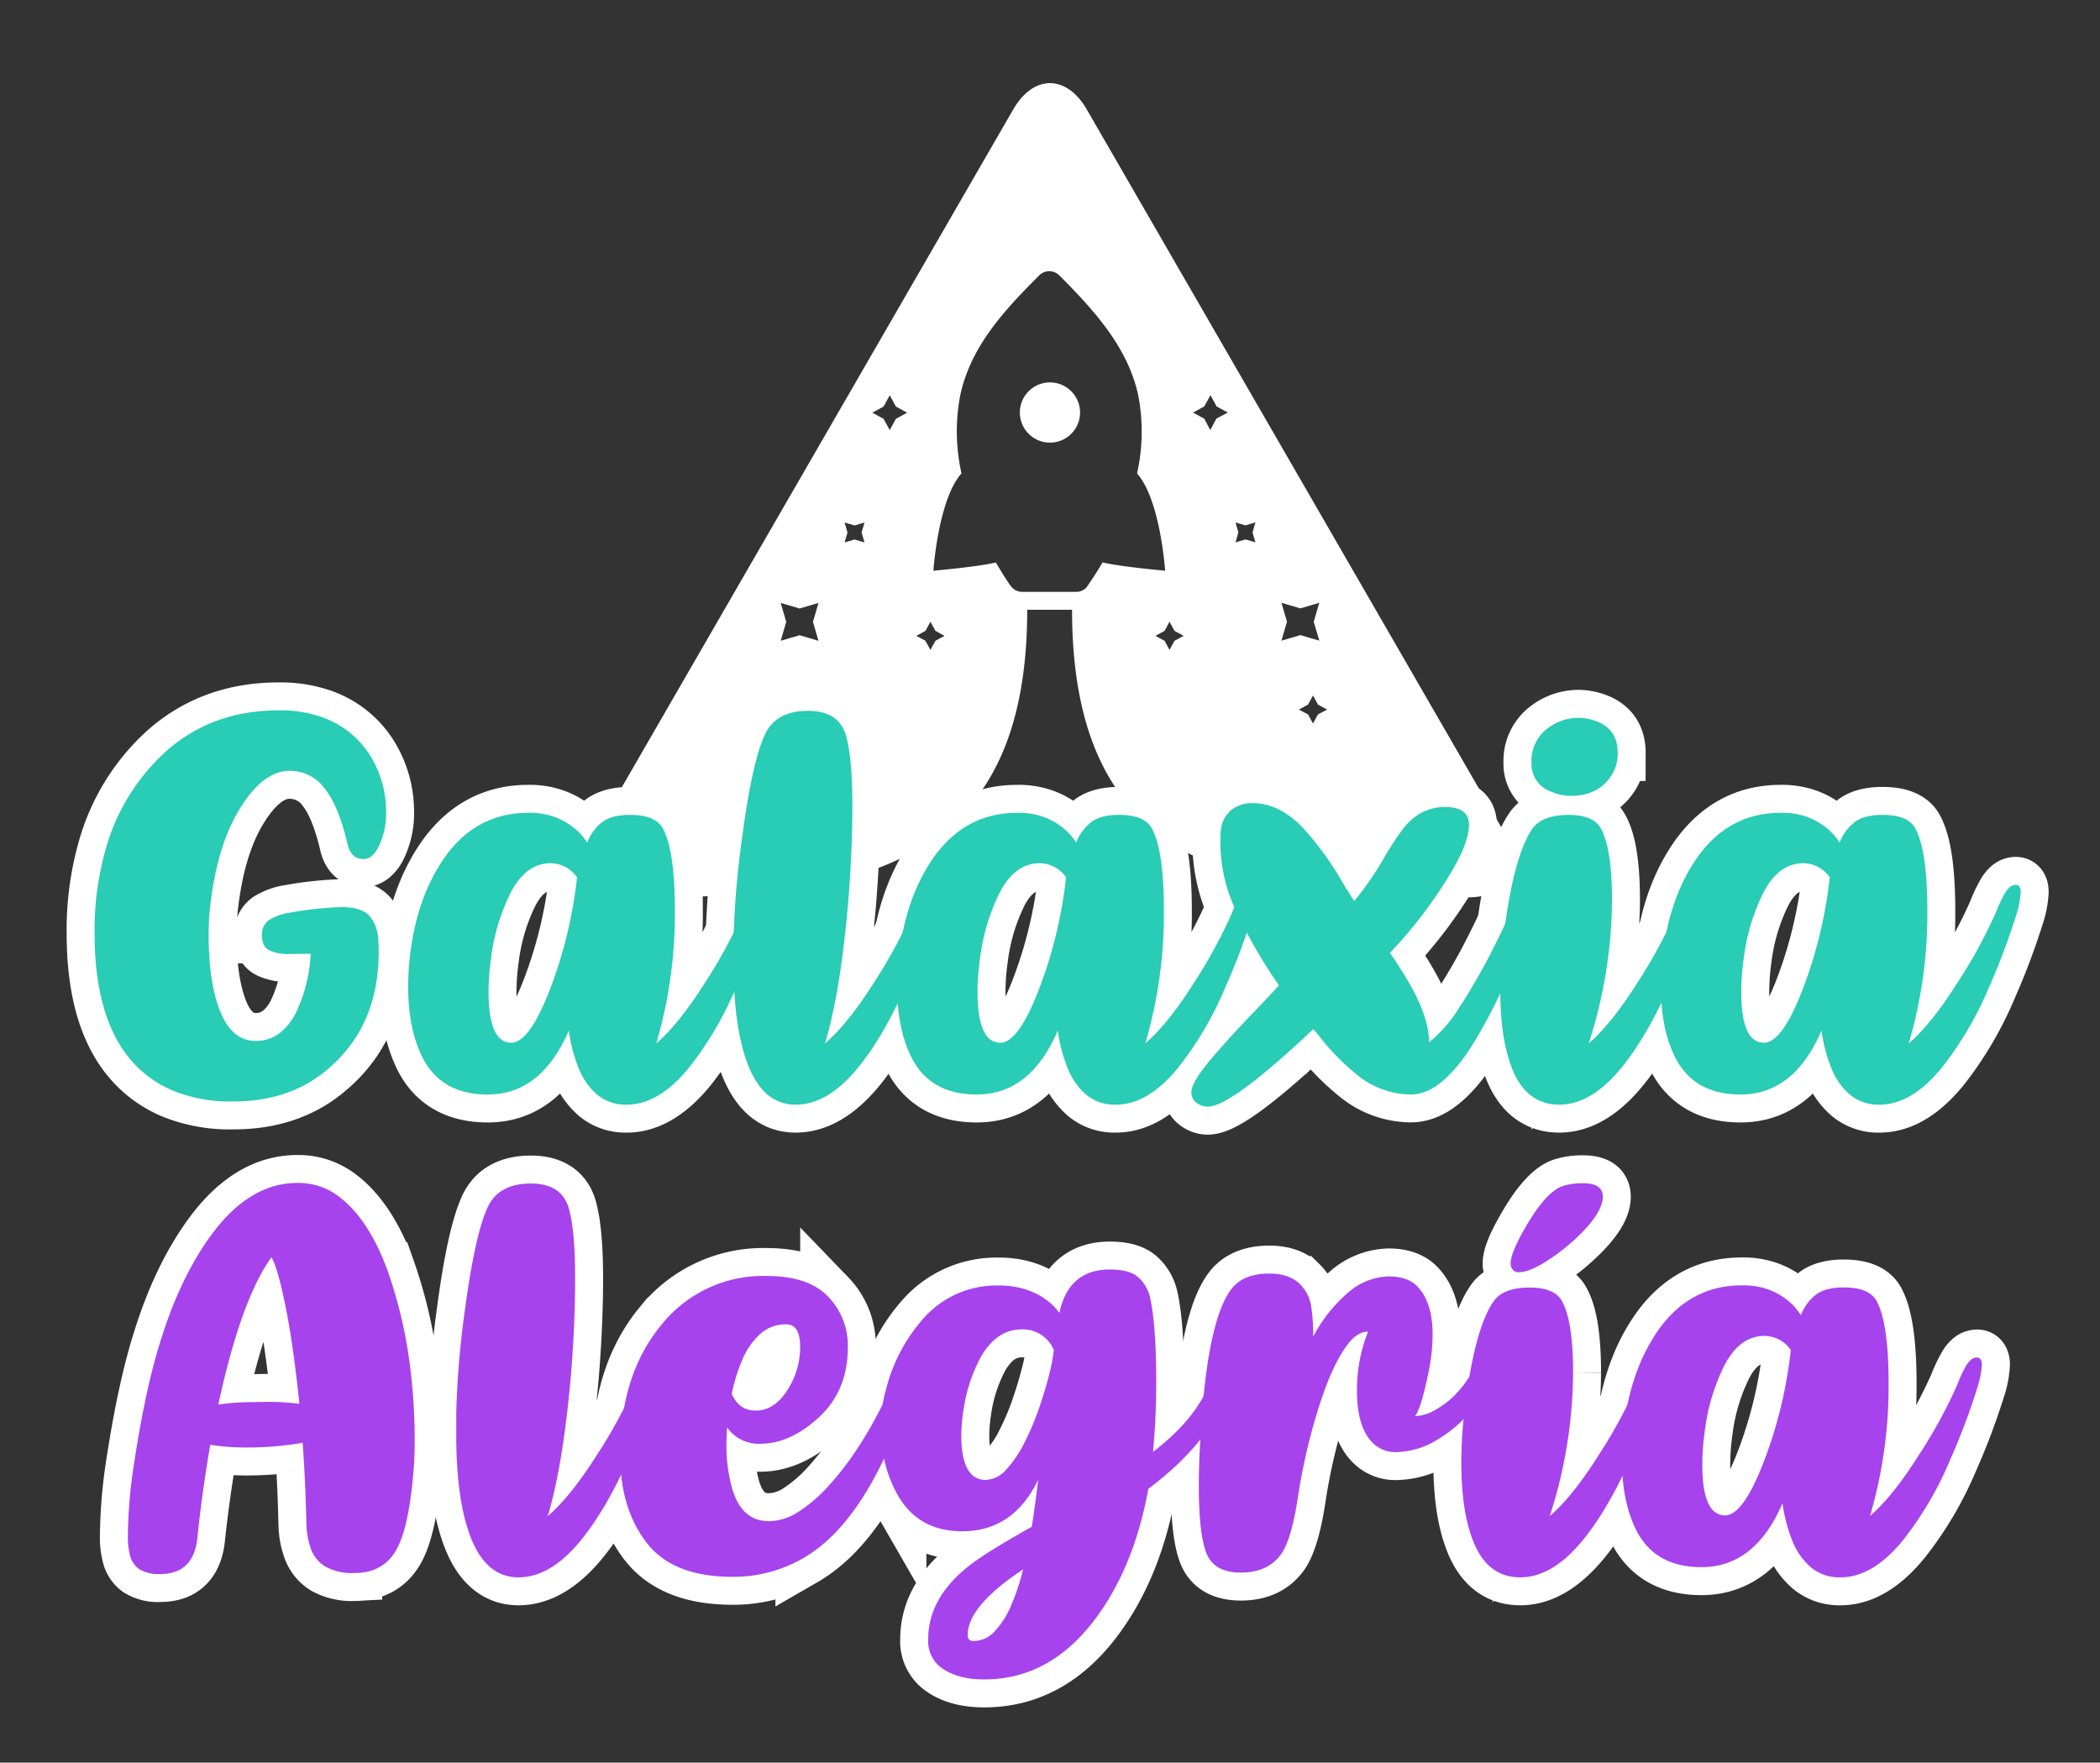 <svg xmlns="http://www.w3.org/2000/svg" viewBox="0 0 488.26 409.85"><rect x="0" y="0" width="488.26" height="409.85" fill="#333333" stroke="none"/><defs><style>.cls-1,.cls-2{fill:#fff;}.cls-2{stroke:#fff;stroke-miterlimit:10;stroke-width:13px;}.cls-3{fill:#29ccb4;}.cls-4{fill:#a643ed;}</style></defs><g id="OBJECTS"><path class="cls-1" d="M349.9,193.83,252.68,25.45c-4.71-8.15-12.4-8.15-17.1,0L138.35,193.83c-4.7,8.15-.85,14.82,8.56,14.82l5.64-.05c50.36,0,86.28-9.3,86.28-66.81h10.43c0,57.51,35.91,66.81,86.27,66.81l5.82.05C350.75,208.65,354.6,202,349.9,193.83Zm-165.77-27.7L183,168.25l-1.15-2.12L179.7,165l2.12-1.16L183,161.7l1.16,2.12,2.12,1.16ZM190.3,149l-4.38-1.29-4.4,1.28,1.28-4.39-1.28-4.4,4.39,1.29,4.39-1.29-1.28,4.4ZM201,126.13l-2.32-.68-2.31.68.68-2.31-.68-2.32,2.32.68,2.32-.68-.69,2.32ZM206.87,100l-1.43-2.61-2.61-1.43,2.61-1.43,1.43-2.62,1.43,2.62,2.61,1.43-2.61,1.43ZM217.49,149l-1.16,2.12L215.17,149l-2.11-1.15,2.11-1.16,1.16-2.12,1.16,2.12,2.11,1.16Zm55.59,0-1.16,2.12L270.77,149l-2.12-1.15,2.12-1.16,1.15-2.12,1.16,2.12,2.12,1.16Zm-16.72-18.25c-1.11,2-3.66,5.76-3.79,5.88a3.25,3.25,0,0,1-2.32,1H237.66a3.32,3.32,0,0,1-2.68-1.4c-1.16-1.64-2.3-3.48-3.43-5.44-3.71.95-14.53,1.92-14.53,1.92s1.09-16.49,6.53-22.64a44.52,44.52,0,0,1-.29-18.13c2.36-11.18,10-19.58,18.38-27.92a3.29,3.29,0,0,1,4.64,0c8,8,16,16.76,18.37,27.93a44.57,44.57,0,0,1-.28,18.14c5.44,6.13,6.53,22.62,6.53,22.62S260.08,131.73,256.36,130.77Zm26.45-33.41L281.39,100,280,97.36l-2.61-1.43L280,94.5l1.44-2.62,1.42,2.62,2.62,1.43Zm9.08,28.77-2.31-.68-2.32.68.67-2.31-.67-2.32,2.32.68,2.31-.68-.67,2.32Zm6.05,14.06,4.4,1.29,4.4-1.29-1.29,4.4,1.29,4.39-4.4-1.28-4.4,1.29,1.29-4.4Zm8.5,25.94-1.16,2.12-1.16-2.12L302,165l2.12-1.16,1.16-2.12,1.16,2.12,2.12,1.16Z"/><path class="cls-1" d="M251.12,95.92a7,7,0,1,0-7,7A7,7,0,0,0,251.12,95.92Z"/><path class="cls-2" d="M54.33,256.11A35.3,35.3,0,0,1,40,253.52Q22,245.63,22,217.1a68.66,68.66,0,0,1,2.59-19.71,48,48,0,0,1,13.77-22.47q10.78-9.73,26.4-9.74a29.17,29.17,0,0,1,10.37,1.67A21.61,21.61,0,0,1,87,177.34a24.72,24.72,0,0,1,2.77,11.24,17.89,17.89,0,0,1-1.85,8.52q-1.44,2.66-3.4,2.66-2.94,0-3.74-3.58-2.08-8.81-5.33-12.88a10.08,10.08,0,0,0-8.16-4.06q-6.16,0-11.61,8.93t-6.94,23.75c-.16,1.61-.23,3.43-.23,5.47q0,10.26,2.3,16.77c1.84,5.26,4.73,7.89,8.64,7.89s7.11-2.17,9.34-6.51a36.57,36.57,0,0,0,3.46-13.77l-5.07.06a10.09,10.09,0,0,1-4.58-.87c-1.14-.57-1.7-1.73-1.7-3.45a4,4,0,0,1,1.75-3.64,13,13,0,0,1,4.87-1.67,78.1,78.1,0,0,1,12-1.26c3,0,5.11.68,6.34,2a9,9,0,0,1,2.07,5.56c.08.89.12,1.83.12,2.83q0,17.81-12.57,27.89Q66.9,256.12,54.33,256.11Z"/><path class="cls-2" d="M145.73,256.86a10.35,10.35,0,0,1-6.83-2.27,15.58,15.58,0,0,1-4.35-6.17,36.18,36.18,0,0,1-2.31-8.79q-6.39,14.88-18.84,14.87-10.73,0-15.1-8.47-3.39-6.69-3.4-16.54c0-1.77.08-3.55.23-5.36q1.28-14.46,7.9-24.26Q110.46,189,122.79,189a17.32,17.32,0,0,1,6.26,1,15.79,15.79,0,0,1,4.55,2.62,13.54,13.54,0,0,1,2.91,3.31,11.27,11.27,0,0,1,3.37-4.67q2.22-1.78,6.6-1.78,5.76,0,7.55,3,2.88,5.07,2.88,19.3a107.2,107.2,0,0,1-4.32,30.83q5.29-4.55,11.38-14.2a115.53,115.53,0,0,0,8.79-16.17,31.77,31.77,0,0,1,2-4.38,5.56,5.56,0,0,1,1.44-1.76,2.26,2.26,0,0,1,1.18-.37c.77,0,1.16.56,1.16,1.67a21.33,21.33,0,0,1-1.16,5.71,155.09,155.09,0,0,1-6.28,16.59,80.37,80.37,0,0,1-10.77,18.38Q153.27,256.86,145.73,256.86Zm-26.85-14.4q4.2,0,9-12.45a104.47,104.47,0,0,0,6.28-26,7.52,7.52,0,0,0-6.11-3.28q-5.82,0-9.4,7a47.16,47.16,0,0,0-4.49,15.09,58.07,58.07,0,0,0-.58,7.73Q113.57,242.46,118.88,242.46Z"/><path class="cls-2" d="M185,256.86q-8.07,0-11.64-10.77-2.82-8.47-2.82-22.36v-5.07a208.44,208.44,0,0,1,2-23.86q2.29-17.3,5.18-23.74,2.53-5.76,10.14-5.76,7.16,0,8.82,5.7,1.5,5.19,1.5,16.42,0,10.5-1,22.77-1.84,20.75-5.36,32.44,5.31-4.55,11.41-14.2A114.13,114.13,0,0,0,212,212.26a32.78,32.78,0,0,1,2.05-4.38,5.3,5.3,0,0,1,1.44-1.76,2.2,2.2,0,0,1,1.18-.37c.77,0,1.15.56,1.15,1.67a20.31,20.31,0,0,1-1.21,5.71q-7.44,23.16-17,35Q192.52,256.86,185,256.86Z"/><path class="cls-2" d="M259.43,256.86a10.35,10.35,0,0,1-6.83-2.27,15.48,15.48,0,0,1-4.35-6.17,35.73,35.73,0,0,1-2.31-8.79q-6.39,14.88-18.84,14.87-10.72,0-15.1-8.47-3.41-6.69-3.4-16.54c0-1.77.08-3.55.23-5.36q1.28-14.46,7.89-24.26Q224.16,189,236.49,189a17.27,17.27,0,0,1,6.25,1,15.72,15.72,0,0,1,4.56,2.62,14,14,0,0,1,2.91,3.31,11.18,11.18,0,0,1,3.37-4.67q2.22-1.78,6.6-1.78,5.76,0,7.54,3,2.89,5.07,2.89,19.3a106.85,106.85,0,0,1-4.33,30.83q5.31-4.55,11.39-14.2a114.27,114.27,0,0,0,8.78-16.17,32.78,32.78,0,0,1,2.05-4.38,5.56,5.56,0,0,1,1.44-1.76,2.23,2.23,0,0,1,1.18-.37c.77,0,1.15.56,1.15,1.67a21.23,21.23,0,0,1-1.15,5.71,155.09,155.09,0,0,1-6.28,16.59,80.37,80.37,0,0,1-10.78,18.38Q267,256.86,259.43,256.86Zm-26.86-14.4q4.22,0,9-12.45a104,104,0,0,0,6.28-26,7.5,7.5,0,0,0-6.1-3.28q-5.84,0-9.4,7a47.16,47.16,0,0,0-4.49,15.09,56.44,56.44,0,0,0-.58,7.73Q227.27,242.46,232.57,242.46Z"/><path class="cls-2" d="M280.86,257.33a4.06,4.06,0,0,1-2.73-1A2.94,2.94,0,0,1,277,254q0-2.47,5.13-8.41,4.56-5.25,9.57-10.43,3.51-3.63,5.64-6a115.21,115.21,0,0,1-10.2-17.81,36.81,36.81,0,0,1-3.39-15.21c0-.85,0-1.68.05-2.48a7.22,7.22,0,0,1,2.42-5.22,7.79,7.79,0,0,1,5-1.64q6.39,0,12,6.05a73.81,73.81,0,0,1,8.76,12.1q1.5,2.53,2.88,4.61a69.81,69.81,0,0,0,6.86-9.91A66.23,66.23,0,0,1,326,193q4-5.37,10-5.36,5.53,0,5.53,4.15,0,3.85-3.68,10.25a105.35,105.35,0,0,1-14.7,19.54c1.12,1.54,2.4,3.51,3.86,5.93q5.25,8.72,5.25,14.87a33,33,0,0,0,7.23-8.44,139.37,139.37,0,0,0,7-12.07q3.17-6.17,4.55-9.57a32.78,32.78,0,0,1,2.05-4.38,5.18,5.18,0,0,1,1.47-1.76,2.35,2.35,0,0,1,1.21-.37c.73,0,1.09.52,1.09,1.56q0,3.27-4.26,14.52a117.07,117.07,0,0,1-10.43,21.38q-7.2,11.23-14.12,11.23a19.85,19.85,0,0,1-12.5-4.55,52.92,52.92,0,0,1-8.53-8.64c-.58-.73-1.14-1.4-1.68-2Q286.23,257.32,280.86,257.33Z"/><path class="cls-2" d="M362.52,256.86q-7.89,0-11.18-9-2.54-6.8-2.53-17.86a102.36,102.36,0,0,1,.86-12.85q2.31-18.43,6.74-24.61,2.25-3,8.24-3.05,5.66,0,7.44,2.94,2.7,4.55,2.71,16.88a110.13,110.13,0,0,1-5.42,33.31q5.3-4.55,11.38-14.2a115.53,115.53,0,0,0,8.79-16.17,33,33,0,0,1,2-4.38,5.56,5.56,0,0,1,1.44-1.76,2.26,2.26,0,0,1,1.19-.37c.76,0,1.15.56,1.15,1.67a20.68,20.68,0,0,1-1.21,5.71q-7.44,23.16-17,35Q370.07,256.86,362.52,256.86Zm2.65-71.8a11.29,11.29,0,0,1-4.38-.92,6.86,6.86,0,0,1-4.72-6.86,9.4,9.4,0,0,1,3.8-7.95,11.82,11.82,0,0,1,7.15-2.42,12.16,12.16,0,0,1,4.32.86q4.79,1.9,4.78,7.32a9.37,9.37,0,0,1-2,6Q371.05,185.07,365.17,185.06Z"/><path class="cls-2" d="M437,256.86a10.34,10.34,0,0,1-6.82-2.27,15.6,15.6,0,0,1-4.36-6.17,36.18,36.18,0,0,1-2.3-8.79q-6.39,14.88-18.84,14.87-10.72,0-15.1-8.47-3.41-6.69-3.4-16.54c0-1.77.07-3.55.23-5.36q1.26-14.46,7.89-24.26Q401.71,189,414,189a17.27,17.27,0,0,1,6.25,1,15.53,15.53,0,0,1,4.55,2.62,13.54,13.54,0,0,1,2.91,3.31,11.29,11.29,0,0,1,3.38-4.67q2.21-1.78,6.59-1.78,5.76,0,7.55,3,2.88,5.07,2.88,19.3a107.2,107.2,0,0,1-4.32,30.83q5.31-4.55,11.38-14.2A113.46,113.46,0,0,0,464,212.26a32.78,32.78,0,0,1,2.05-4.38,5.3,5.3,0,0,1,1.44-1.76,2.2,2.2,0,0,1,1.18-.37c.77,0,1.15.56,1.15,1.67a21.23,21.23,0,0,1-1.15,5.71,157.26,157.26,0,0,1-6.28,16.59,80.74,80.74,0,0,1-10.78,18.38Q444.53,256.86,437,256.86Zm-26.85-14.4q4.2,0,9-12.45a104,104,0,0,0,6.28-26,7.52,7.52,0,0,0-6.11-3.28q-5.82,0-9.39,7a47.41,47.41,0,0,0-4.5,15.09,58,58,0,0,0-.57,7.73Q404.82,242.46,410.12,242.46Z"/><path class="cls-2" d="M37.28,366a8.44,8.44,0,0,1-4.93-1.15,5.41,5.41,0,0,1-2.1-3.09,16.52,16.52,0,0,1-.52-4.35,116.49,116.49,0,0,1,1.49-17.51q2.78-18,6.46-29.22,4.6-14.4,11.87-24.09,8.7-11.52,19.59-11.52a15.57,15.57,0,0,1,8.94,2.65q7.36,5.07,12,17.63a107.61,107.61,0,0,1,5.53,24.84,133.24,133.24,0,0,1,.81,14.17q0,4-.23,7.15-1,12.68-3.63,18.09-3,6.17-10.2,6.17a12.82,12.82,0,0,1-6.6-1.44,8,8,0,0,1-3.4-4,17.89,17.89,0,0,1-1.12-6q-.24-10-.87-18.84c-1.26.23-3,.46-5.07.69a77.86,77.86,0,0,1-7.78.4,54.58,54.58,0,0,1-8.64-.63q-2,11.76-3.06,21.78C45.23,363.25,42.38,366,37.28,366ZM50.76,326.6a53.21,53.21,0,0,1,7.66-.57l3.64-.06a55.9,55.9,0,0,1,7.54.46q-1.44-14-3.28-23c-1.23-6-2.31-9.68-3.23-11.07Q56,302.29,50.76,326.6Z"/><path class="cls-2" d="M120.55,366.77q-8.07,0-11.64-10.78-2.84-8.46-2.83-22.36v-5.07a208.29,208.29,0,0,1,2-23.85q2.31-17.29,5.19-23.75,2.53-5.76,10.14-5.76,7.14,0,8.82,5.71,1.49,5.18,1.49,16.42,0,10.49-1,22.76-1.85,20.75-5.36,32.45,5.29-4.56,11.41-14.21a112.34,112.34,0,0,0,8.81-16.16,32.78,32.78,0,0,1,2.05-4.38,5.44,5.44,0,0,1,1.44-1.76,2.25,2.25,0,0,1,1.18-.38c.77,0,1.15.56,1.15,1.68a20.32,20.32,0,0,1-1.21,5.7q-7.43,23.16-17,35Q128.1,366.77,120.55,366.77Z"/><path class="cls-2" d="M170.28,366.65q-13.89,0-20-8t-6.11-20.43q0-18.45,9.48-30a30.3,30.3,0,0,1,24.52-11.52q9.79,0,14.38,4.81a16.34,16.34,0,0,1,4.58,11.72q0,10.09-6.68,16.28t-13.66,6.2a9,9,0,0,1-7.72-3.75c-.12,1.27-.17,2.6-.17,4a37.22,37.22,0,0,0,1.15,9.51q2.13,8.24,8.7,8.24a12.87,12.87,0,0,0,7-2.25,34.19,34.19,0,0,0,6.8-5.85,68.42,68.42,0,0,0,6.14-7.81,87.62,87.62,0,0,0,5-8.3c1.44-2.72,2.61-5.16,3.49-7.31a32.78,32.78,0,0,1,2.05-4.38,5.19,5.19,0,0,1,1.44-1.76,2.22,2.22,0,0,1,1.18-.38c.77,0,1.15.56,1.15,1.68a20.32,20.32,0,0,1-1.21,5.7q-9.74,30.44-25,39.24A32.4,32.4,0,0,1,170.28,366.65ZM175.7,328q4.32,0,7.34-4.72a18.36,18.36,0,0,0,3-10.09q0-5.24-3.23-5.24a8.78,8.78,0,0,0-6.08,2.25,17.09,17.09,0,0,0-4.12,5.93,39.66,39.66,0,0,0-2.48,8C171.32,326.76,173.16,328,175.7,328Z"/><path class="cls-2" d="M228.83,390.51q-6.17,0-9.86-2.65a7.67,7.67,0,0,1-3.17-6.68q0-10.79,11.93-18.85,4.44-3,12.16-7.32.69-4.26,1.5-10.95-5.76,12-17.69,12-10,0-14.81-8.12a30.05,30.05,0,0,1-4-15.74q0-.51.06-2.91a26.24,26.24,0,0,1,1-6,39.36,39.36,0,0,1,9-17,22.63,22.63,0,0,1,17.23-7.37,19.92,19.92,0,0,1,6.54,1,16.91,16.91,0,0,1,4.67,2.43,14.08,14.08,0,0,1,2.91,2.93q2.19-10.08,11.75-10.08,4.56,0,6.6,1.81a8.9,8.9,0,0,1,2.74,4.7q1.44,6.41,1.44,19.82,0,7.9-.75,16.08,9.57-7.32,12.91-15.38a30.05,30.05,0,0,1,2.07-4.38c.85-1.42,1.71-2.14,2.59-2.14s1.1.5,1.1,1.5c0,2.54-.87,5.67-2.59,9.4q-4.79,10.31-17.18,19.59-3.33,18.5-12.67,30.71Q243.86,390.52,228.83,390.51Zm.34-46.39a6.61,6.61,0,0,0,4.84-2.48,27,27,0,0,0,4.24-6.31,63.11,63.11,0,0,0,3.37-8q1.44-4.21,2.33-7.81a37.74,37.74,0,0,0,1.07-5.62,7.77,7.77,0,0,0-7.49-4.78q-5.82,0-9.51,6.45a37.28,37.28,0,0,0-4,12.27,40.5,40.5,0,0,0-.51,5.88Q223.53,344.13,229.17,344.12Zm-2.88,37.46a6.78,6.78,0,0,0,5.07-2.33,21,21,0,0,0,3.81-6.11,54.49,54.49,0,0,0,2.7-8.21Q225,373.45,225,380.14C225,381.1,225.45,381.58,226.29,381.58Z"/><path class="cls-2" d="M288.53,365.67q-6.11,0-7.95-4.32t-1.85-15.9q0-6.51.69-16,1.74-23.22,7-29.85,2.78-3.46,8.71-3.46,4.6,0,7.08,2.42a9.08,9.08,0,0,1,2.65,5.24,43.69,43.69,0,0,1,.47,7,34.31,34.31,0,0,1,8.15-10.25,14.75,14.75,0,0,1,9.42-3.75c2.84,0,5,.73,6.51,2.19q3.69,3.69,3.69,11.35a45.27,45.27,0,0,1-1.09,9.4q-1.62,7.77-3,9.56a10.35,10.35,0,0,0,5.16-1.73,20.1,20.1,0,0,0,5-4.15,23.7,23.7,0,0,0,3.31-4.78,12.93,12.93,0,0,1,1.24-2,2.72,2.72,0,0,1,1-.83,2.33,2.33,0,0,1,.9-.18c.69,0,1,.47,1,1.39q0,4.72-3.63,9.79a28.56,28.56,0,0,1-8.35,7.67,18.93,18.93,0,0,1-9.91,3.17,7.48,7.48,0,0,1-5.31-1.9c-2.61-2.39-3.91-6.53-3.91-12.45a36,36,0,0,1,2.59-13.66c-1.69,0-3.29,1-4.78,3q-4.1,5.41-7.61,17.63a138.08,138.08,0,0,0-3.86,17.4q-1.56,10.6-4.15,13.95Q294.58,365.67,288.53,365.67Z"/><path class="cls-2" d="M353.47,366.77q-7.89,0-11.18-9-2.54-6.79-2.53-17.86a104.44,104.44,0,0,1,.86-12.86q2.31-18.44,6.75-24.6,2.24-3.06,8.24-3.06,5.64,0,7.43,2.94,2.71,4.56,2.71,16.89a110.18,110.18,0,0,1-5.42,33.31q5.31-4.56,11.38-14.21a113.92,113.92,0,0,0,8.79-16.16,32.78,32.78,0,0,1,2.05-4.38A5.19,5.19,0,0,1,384,316a2.22,2.22,0,0,1,1.18-.38c.77,0,1.15.56,1.15,1.68a20.32,20.32,0,0,1-1.21,5.7q-7.42,23.16-17,35Q361,366.77,353.47,366.77Zm-.34-70.94a1.73,1.73,0,0,1-1.38-.58,2.12,2.12,0,0,1-.52-1.49q0-2.25,2.94-7.49,5.11-9.16,9.22-10.49a15.31,15.31,0,0,1,4.66-.64c3.08,0,4.61,1,4.61,3.12s-1.38,4.6-4.15,7.6a46.74,46.74,0,0,1-8.24,6.95Q355.73,295.83,353.13,295.83Z"/><path class="cls-2" d="M427.93,366.77a10.3,10.3,0,0,1-6.83-2.28,15.44,15.44,0,0,1-4.35-6.16,35.85,35.85,0,0,1-2.31-8.79q-6.39,14.86-18.84,14.87-10.73,0-15.1-8.47-3.4-6.69-3.4-16.54c0-1.77.08-3.56.23-5.36q1.28-14.48,7.9-24.26,7.42-10.89,19.76-10.89a17.27,17.27,0,0,1,6.25,1,16,16,0,0,1,4.56,2.62,13.58,13.58,0,0,1,2.91,3.32,11.21,11.21,0,0,1,3.37-4.67q2.22-1.79,6.6-1.79c3.84,0,6.35,1,7.55,3q2.88,5.07,2.88,19.31a107.25,107.25,0,0,1-4.32,30.83q5.29-4.56,11.38-14.21A113.7,113.7,0,0,0,455,322.17a32.78,32.78,0,0,1,2.05-4.38,5.44,5.44,0,0,1,1.44-1.76,2.25,2.25,0,0,1,1.18-.38c.77,0,1.15.56,1.15,1.68a21.24,21.24,0,0,1-1.15,5.7,156,156,0,0,1-6.28,16.6A80.37,80.37,0,0,1,442.56,358Q435.48,366.77,427.93,366.77Zm-26.86-14.41q4.21,0,9-12.44a103.7,103.7,0,0,0,6.28-26,7.51,7.51,0,0,0-6.1-3.29q-5.82,0-9.4,7a47.14,47.14,0,0,0-4.49,15.1,56.31,56.31,0,0,0-.58,7.72Q395.77,352.37,401.07,352.36Z"/><path class="cls-3" d="M54.33,256.11A35.33,35.33,0,0,1,40,253.52Q22,245.63,22,217.1a68.56,68.56,0,0,1,2.59-19.71,48,48,0,0,1,13.77-22.47q10.78-9.73,26.4-9.74a29.17,29.17,0,0,1,10.37,1.67A21.61,21.61,0,0,1,87,177.34a24.55,24.55,0,0,1,2.77,11.23,17.91,17.91,0,0,1-1.85,8.53q-1.44,2.66-3.4,2.65c-2,0-3.2-1.19-3.74-3.57q-2.07-8.82-5.33-12.88a10,10,0,0,0-8.16-4.06q-6.16,0-11.61,8.93t-6.94,23.74c-.16,1.62-.23,3.44-.23,5.48q0,10.26,2.3,16.77,2.77,7.89,8.65,7.89t9.33-6.51a36.39,36.39,0,0,0,3.46-13.77l-5.07.06a10.12,10.12,0,0,1-4.58-.87c-1.14-.58-1.7-1.73-1.7-3.46a4,4,0,0,1,1.75-3.63,12.87,12.87,0,0,1,4.87-1.67,78.34,78.34,0,0,1,12-1.27c3,0,5.11.69,6.34,2a8.88,8.88,0,0,1,2.07,5.56c.08.88.12,1.83.12,2.82q0,17.8-12.57,27.9Q66.9,256.12,54.33,256.11Z"/><path class="cls-3" d="M145.73,256.86a10.37,10.37,0,0,1-6.83-2.27,15.75,15.75,0,0,1-4.35-6.17,35.73,35.73,0,0,1-2.3-8.79q-6.41,14.87-18.85,14.87-10.71,0-15.1-8.47-3.39-6.69-3.4-16.54c0-1.77.08-3.55.23-5.36q1.28-14.46,7.9-24.26Q110.47,189,122.8,189a17.09,17.09,0,0,1,6.25,1,15.79,15.79,0,0,1,4.55,2.62,13.36,13.36,0,0,1,2.91,3.31,11.21,11.21,0,0,1,3.37-4.67q2.22-1.78,6.6-1.78,5.76,0,7.55,3,2.88,5.07,2.88,19.31a107.2,107.2,0,0,1-4.32,30.83q5.29-4.56,11.38-14.21a115,115,0,0,0,8.79-16.16,33,33,0,0,1,2-4.38,5.56,5.56,0,0,1,1.44-1.76,2.26,2.26,0,0,1,1.19-.37c.76,0,1.15.56,1.15,1.67a21.58,21.58,0,0,1-1.15,5.7,155.4,155.4,0,0,1-6.29,16.6,80.37,80.37,0,0,1-10.77,18.38Q153.27,256.86,145.73,256.86Zm-26.85-14.4q4.2,0,9-12.45a104,104,0,0,0,6.28-26,7.53,7.53,0,0,0-6.11-3.29q-5.82,0-9.39,7a47.22,47.22,0,0,0-4.5,15.1,57.93,57.93,0,0,0-.57,7.72Q113.58,242.46,118.88,242.46Z"/><path class="cls-3" d="M185,256.86q-8.06,0-11.64-10.77-2.82-8.47-2.82-22.36v-5.07a208.44,208.44,0,0,1,2-23.86q2.29-17.3,5.18-23.74,2.53-5.76,10.15-5.77,7.14,0,8.81,5.71,1.5,5.19,1.5,16.42,0,10.49-1,22.76-1.84,20.76-5.36,32.45,5.31-4.56,11.41-14.21A111.56,111.56,0,0,0,212,212.26a32.78,32.78,0,0,1,2.05-4.38,5.3,5.3,0,0,1,1.44-1.76,2.2,2.2,0,0,1,1.18-.37c.77,0,1.15.56,1.15,1.67a20.26,20.26,0,0,1-1.21,5.7q-7.43,23.17-17,35Q192.53,256.86,185,256.86Z"/><path class="cls-3" d="M259.43,256.86a10.35,10.35,0,0,1-6.83-2.27,15.55,15.55,0,0,1-4.35-6.17,35.73,35.73,0,0,1-2.31-8.79q-6.39,14.87-18.84,14.87-10.72,0-15.1-8.47-3.41-6.69-3.4-16.54c0-1.77.08-3.55.23-5.36q1.28-14.46,7.9-24.26Q224.16,189,236.49,189a17.15,17.15,0,0,1,6.26,1,15.79,15.79,0,0,1,4.55,2.62,13.36,13.36,0,0,1,2.91,3.31,11.21,11.21,0,0,1,3.37-4.67q2.22-1.78,6.6-1.78,5.76,0,7.55,3,2.88,5.07,2.88,19.31a107.2,107.2,0,0,1-4.32,30.83q5.29-4.56,11.38-14.21a113.7,113.7,0,0,0,8.78-16.16,32.78,32.78,0,0,1,2.05-4.38,5.56,5.56,0,0,1,1.44-1.76,2.23,2.23,0,0,1,1.18-.37c.77,0,1.16.56,1.16,1.67a21.28,21.28,0,0,1-1.16,5.7,155.2,155.2,0,0,1-6.28,16.6,80.37,80.37,0,0,1-10.77,18.38Q267,256.86,259.43,256.86Zm-26.86-14.4q4.22,0,9-12.45a104,104,0,0,0,6.29-26,7.54,7.54,0,0,0-6.11-3.29q-5.82,0-9.4,7a47.22,47.22,0,0,0-4.49,15.1,56.42,56.42,0,0,0-.58,7.72Q227.27,242.46,232.57,242.46Z"/><path class="cls-3" d="M280.87,257.32a4.06,4.06,0,0,1-2.74-.95A2.94,2.94,0,0,1,277,254q0-2.47,5.13-8.41,4.56-5.25,9.57-10.44c2.34-2.42,4.22-4.43,5.65-6.05a113.52,113.52,0,0,1-10.2-17.8,36.71,36.71,0,0,1-3.4-15.22c0-.84,0-1.67.05-2.47a7.2,7.2,0,0,1,2.42-5.22,7.79,7.79,0,0,1,5-1.64q6.39,0,12,6.05a73.81,73.81,0,0,1,8.76,12.1q1.5,2.53,2.88,4.61a70.39,70.39,0,0,0,6.86-9.91A67.63,67.63,0,0,1,326,193q4-5.35,10-5.35,5.53,0,5.54,4.14,0,3.87-3.69,10.26a104.91,104.91,0,0,1-14.7,19.54c1.12,1.53,2.4,3.51,3.86,5.93q5.25,8.7,5.25,14.87a33,33,0,0,0,7.23-8.44,139.37,139.37,0,0,0,7-12.07c2.11-4.12,3.63-7.3,4.55-9.57a32.78,32.78,0,0,1,2.05-4.38,5.3,5.3,0,0,1,1.47-1.76,2.38,2.38,0,0,1,1.21-.37c.73,0,1.09.52,1.09,1.55q0,3.28-4.26,14.53a117,117,0,0,1-10.43,21.37q-7.2,11.25-14.12,11.24a19.92,19.92,0,0,1-12.5-4.55,53.74,53.74,0,0,1-8.53-8.64c-.58-.73-1.14-1.41-1.67-2Q286.22,257.32,280.87,257.32Z"/><path class="cls-3" d="M362.52,256.86q-7.89,0-11.18-9-2.54-6.8-2.53-17.86a104.15,104.15,0,0,1,.86-12.85q2.31-18.45,6.74-24.61,2.25-3,8.24-3.05,5.66,0,7.44,2.94,2.7,4.55,2.71,16.88a110.13,110.13,0,0,1-5.42,33.31q5.3-4.56,11.38-14.21a115,115,0,0,0,8.79-16.16,34.36,34.36,0,0,1,2-4.38,5.42,5.42,0,0,1,1.45-1.76,2.2,2.2,0,0,1,1.18-.37c.76,0,1.15.56,1.15,1.67a20.26,20.26,0,0,1-1.21,5.7q-7.44,23.17-17,35Q370.07,256.86,362.52,256.86Zm2.65-71.8a11.29,11.29,0,0,1-4.38-.92,6.87,6.87,0,0,1-4.72-6.86,9.43,9.43,0,0,1,3.8-7.95,11.75,11.75,0,0,1,7.15-2.42,12.16,12.16,0,0,1,4.32.86q4.79,1.9,4.78,7.32a9.34,9.34,0,0,1-2,6Q371.05,185.05,365.17,185.06Z"/><path class="cls-3" d="M437,256.86a10.35,10.35,0,0,1-6.83-2.27,15.55,15.55,0,0,1-4.35-6.17,35.73,35.73,0,0,1-2.31-8.79q-6.39,14.87-18.84,14.87-10.72,0-15.1-8.47-3.41-6.69-3.4-16.54c0-1.77.08-3.55.23-5.36q1.26-14.46,7.89-24.26Q401.71,189,414,189a17.05,17.05,0,0,1,6.25,1,15.72,15.72,0,0,1,4.56,2.62,13.79,13.79,0,0,1,2.91,3.31,11.12,11.12,0,0,1,3.37-4.67q2.22-1.78,6.59-1.78c3.85,0,6.36,1,7.55,3q2.88,5.07,2.89,19.31a107.2,107.2,0,0,1-4.33,30.83q5.31-4.56,11.38-14.21A112.9,112.9,0,0,0,464,212.26a32.78,32.78,0,0,1,2.05-4.38,5.43,5.43,0,0,1,1.44-1.76,2.23,2.23,0,0,1,1.18-.37c.77,0,1.15.56,1.15,1.67a21.17,21.17,0,0,1-1.15,5.7,157.38,157.38,0,0,1-6.28,16.6,80.74,80.74,0,0,1-10.78,18.38Q444.53,256.86,437,256.86Zm-26.86-14.4q4.22,0,9-12.45a104,104,0,0,0,6.28-26,7.51,7.51,0,0,0-6.11-3.29q-5.82,0-9.39,7a47.22,47.22,0,0,0-4.49,15.1,56.42,56.42,0,0,0-.58,7.72Q404.82,242.46,410.12,242.46Z"/><path class="cls-4" d="M37.28,366a8.51,8.51,0,0,1-4.93-1.15,5.41,5.41,0,0,1-2.1-3.09,16.52,16.52,0,0,1-.52-4.35,115.53,115.53,0,0,1,1.5-17.52q2.76-18,6.45-29.21,4.6-14.42,11.87-24.09,8.7-11.52,19.59-11.53a15.65,15.65,0,0,1,8.94,2.65q7.36,5.08,12,17.64a107.6,107.6,0,0,1,5.54,24.84,135.64,135.64,0,0,1,.8,14.17c0,2.69-.07,5.07-.23,7.15q-1,12.68-3.63,18.09-3,6.17-10.2,6.17a12.82,12.82,0,0,1-6.6-1.44,8,8,0,0,1-3.4-4,18.19,18.19,0,0,1-1.12-6q-.23-10-.87-18.84-1.89.34-5.07.69a77.86,77.86,0,0,1-7.78.4,54.58,54.58,0,0,1-8.64-.63q-2,11.74-3,21.78Q44.94,366,37.28,366ZM50.76,326.6a53.24,53.24,0,0,1,7.67-.57l3.63-.06a56.16,56.16,0,0,1,7.55.46q-1.44-14-3.29-23t-3.23-11.07Q56,302.29,50.76,326.6Z"/><path class="cls-4" d="M120.55,366.77q-8.07,0-11.64-10.78-2.84-8.48-2.83-22.36v-5.07a208.62,208.62,0,0,1,2-23.86q2.31-17.28,5.19-23.74,2.53-5.76,10.14-5.76,7.14,0,8.82,5.7,1.5,5.19,1.49,16.43,0,10.49-1,22.76-1.85,20.75-5.36,32.44,5.29-4.54,11.41-14.2a113.58,113.58,0,0,0,8.82-16.17,33,33,0,0,1,2-4.38,5.49,5.49,0,0,1,1.44-1.75,2.25,2.25,0,0,1,1.18-.38c.77,0,1.16.56,1.16,1.67a20.68,20.68,0,0,1-1.21,5.71q-7.44,23.16-17,35Q128.1,366.77,120.55,366.77Z"/><path class="cls-4" d="M170.28,366.65q-13.89,0-20-8t-6.1-20.43q0-18.44,9.47-30a30.31,30.31,0,0,1,24.52-11.53q9.81,0,14.38,4.82a16.32,16.32,0,0,1,4.58,11.72q0,10.09-6.68,16.28t-13.66,6.2a9,9,0,0,1-7.72-3.75c-.12,1.27-.17,2.59-.17,4a37.22,37.22,0,0,0,1.15,9.51q2.13,8.24,8.7,8.24a12.84,12.84,0,0,0,7-2.25,34.19,34.19,0,0,0,6.8-5.85,68.42,68.42,0,0,0,6.14-7.81,87.62,87.62,0,0,0,5-8.3,79.81,79.81,0,0,0,3.49-7.32,34.06,34.06,0,0,1,2.05-4.38,5.24,5.24,0,0,1,1.44-1.75,2.22,2.22,0,0,1,1.18-.38c.77,0,1.15.56,1.15,1.67a20.31,20.31,0,0,1-1.21,5.71q-9.74,30.42-25,39.24A32.38,32.38,0,0,1,170.28,366.65ZM175.7,328q4.32,0,7.34-4.72a18.36,18.36,0,0,0,3-10.09q0-5.24-3.23-5.24a8.78,8.78,0,0,0-6.08,2.25,16.9,16.9,0,0,0-4.12,5.93,39.66,39.66,0,0,0-2.48,8C171.32,326.76,173.16,328,175.7,328Z"/><path class="cls-4" d="M228.83,390.51q-6.17,0-9.86-2.65a7.67,7.67,0,0,1-3.16-6.69q0-10.77,11.92-18.84,4.44-3,12.16-7.32.69-4.26,1.5-10.95-5.76,12-17.69,12-10,0-14.81-8.13a30,30,0,0,1-4-15.73q0-.51.06-2.91a26.24,26.24,0,0,1,1-6,39.36,39.36,0,0,1,9-17,22.64,22.64,0,0,1,17.23-7.38,19.83,19.83,0,0,1,6.54,1,16.91,16.91,0,0,1,4.67,2.42,13.63,13.63,0,0,1,2.91,2.94q2.19-10.08,11.75-10.08,4.56,0,6.6,1.81a8.9,8.9,0,0,1,2.74,4.7q1.44,6.39,1.44,19.82,0,7.9-.75,16.08,9.57-7.32,12.91-15.39a32.31,32.31,0,0,1,2.07-4.38c.85-1.42,1.71-2.13,2.6-2.13.73,0,1.09.5,1.09,1.5q0,3.81-2.59,9.39-4.79,10.32-17.17,19.6-3.35,18.5-12.68,30.71Q243.86,390.52,228.83,390.51Zm.34-46.39a6.68,6.68,0,0,0,4.85-2.48,27.28,27.28,0,0,0,4.23-6.31,62.64,62.64,0,0,0,3.37-8q1.44-4.2,2.34-7.81a38.71,38.71,0,0,0,1.06-5.61,7.78,7.78,0,0,0-7.49-4.79q-5.82,0-9.51,6.46a37,37,0,0,0-4,12.27,39.29,39.29,0,0,0-.52,5.88Q223.53,344.12,229.17,344.12Zm-2.88,37.46a6.75,6.75,0,0,0,5.07-2.34,20.82,20.82,0,0,0,3.81-6.1,54.25,54.25,0,0,0,2.71-8.22Q225,373.46,225,380.14,225,381.58,226.29,381.58Z"/><path class="cls-4" d="M288.53,365.67q-6.11,0-7.95-4.32t-1.85-15.9q0-6.52.69-16,1.74-23.24,7-29.86,2.76-3.45,8.7-3.45c3.07,0,5.43.8,7.09,2.42a9.17,9.17,0,0,1,2.65,5.24,45,45,0,0,1,.46,7,34.49,34.49,0,0,1,8.15-10.26,14.83,14.83,0,0,1,9.42-3.74q4.27,0,6.51,2.19,3.69,3.69,3.69,11.35a45.18,45.18,0,0,1-1.09,9.39q-1.62,7.78-3,9.57a10.45,10.45,0,0,0,5.16-1.73,20.1,20.1,0,0,0,5-4.15,24.48,24.48,0,0,0,3.32-4.78,11.54,11.54,0,0,1,1.24-2,2.7,2.7,0,0,1,1-.83,2.33,2.33,0,0,1,.9-.18c.69,0,1,.46,1,1.39q0,4.72-3.64,9.79a28.7,28.7,0,0,1-8.35,7.67,18.9,18.9,0,0,1-9.91,3.17,7.4,7.4,0,0,1-5.3-1.91q-3.93-3.57-3.92-12.44a36,36,0,0,1,2.59-13.66q-2.53,0-4.78,3-4.1,5.41-7.61,17.63a137.69,137.69,0,0,0-3.86,17.4q-1.56,10.6-4.15,13.95Q294.58,365.67,288.53,365.67Z"/><path class="cls-4" d="M353.48,366.77q-7.91,0-11.18-9-2.55-6.81-2.54-17.87a104.41,104.41,0,0,1,.86-12.85q2.31-18.44,6.75-24.6c1.5-2,4.24-3.06,8.24-3.06q5.64,0,7.43,2.94,2.71,4.56,2.71,16.88a110.13,110.13,0,0,1-5.42,33.31q5.31-4.54,11.38-14.2a112.93,112.93,0,0,0,8.79-16.17,34.06,34.06,0,0,1,2.05-4.38A5.36,5.36,0,0,1,384,316a2.25,2.25,0,0,1,1.18-.38c.77,0,1.15.56,1.15,1.67a20.31,20.31,0,0,1-1.21,5.71q-7.42,23.16-17,35Q361,366.77,353.48,366.77Zm-.35-70.94a1.73,1.73,0,0,1-1.38-.58,2.12,2.12,0,0,1-.52-1.5q0-2.24,2.94-7.49,5.13-9.17,9.22-10.49a15.66,15.66,0,0,1,4.67-.63q4.6,0,4.6,3.11c0,2.08-1.38,4.61-4.14,7.61a47,47,0,0,1-8.24,6.94Q355.72,295.83,353.13,295.83Z"/><path class="cls-4" d="M427.93,366.77a10.3,10.3,0,0,1-6.83-2.28,15.61,15.61,0,0,1-4.35-6.16,36.42,36.42,0,0,1-2.31-8.79q-6.39,14.86-18.84,14.86-10.73,0-15.1-8.47-3.39-6.68-3.4-16.54c0-1.76.08-3.55.23-5.35q1.28-14.48,7.9-24.27,7.42-10.89,19.76-10.89a17.32,17.32,0,0,1,6.26,1,16,16,0,0,1,4.55,2.62,13.4,13.4,0,0,1,2.91,3.32,11.14,11.14,0,0,1,3.37-4.67q2.22-1.79,6.6-1.79,5.76,0,7.55,3,2.88,5.07,2.88,19.3a107.2,107.2,0,0,1-4.32,30.83q5.29-4.54,11.38-14.2A115,115,0,0,0,455,322.16a33,33,0,0,1,2-4.38,5.49,5.49,0,0,1,1.44-1.75,2.27,2.27,0,0,1,1.18-.38c.77,0,1.16.56,1.16,1.67a21.33,21.33,0,0,1-1.16,5.71,156,156,0,0,1-6.28,16.6A80.59,80.59,0,0,1,442.57,358Q435.48,366.77,427.93,366.77Zm-26.85-14.41q4.2,0,9-12.45a103.94,103.94,0,0,0,6.29-26,7.52,7.52,0,0,0-6.11-3.28q-5.82,0-9.4,7a47.14,47.14,0,0,0-4.49,15.1,57.93,57.93,0,0,0-.58,7.72Q395.77,352.35,401.08,352.36Z"/></g></svg>